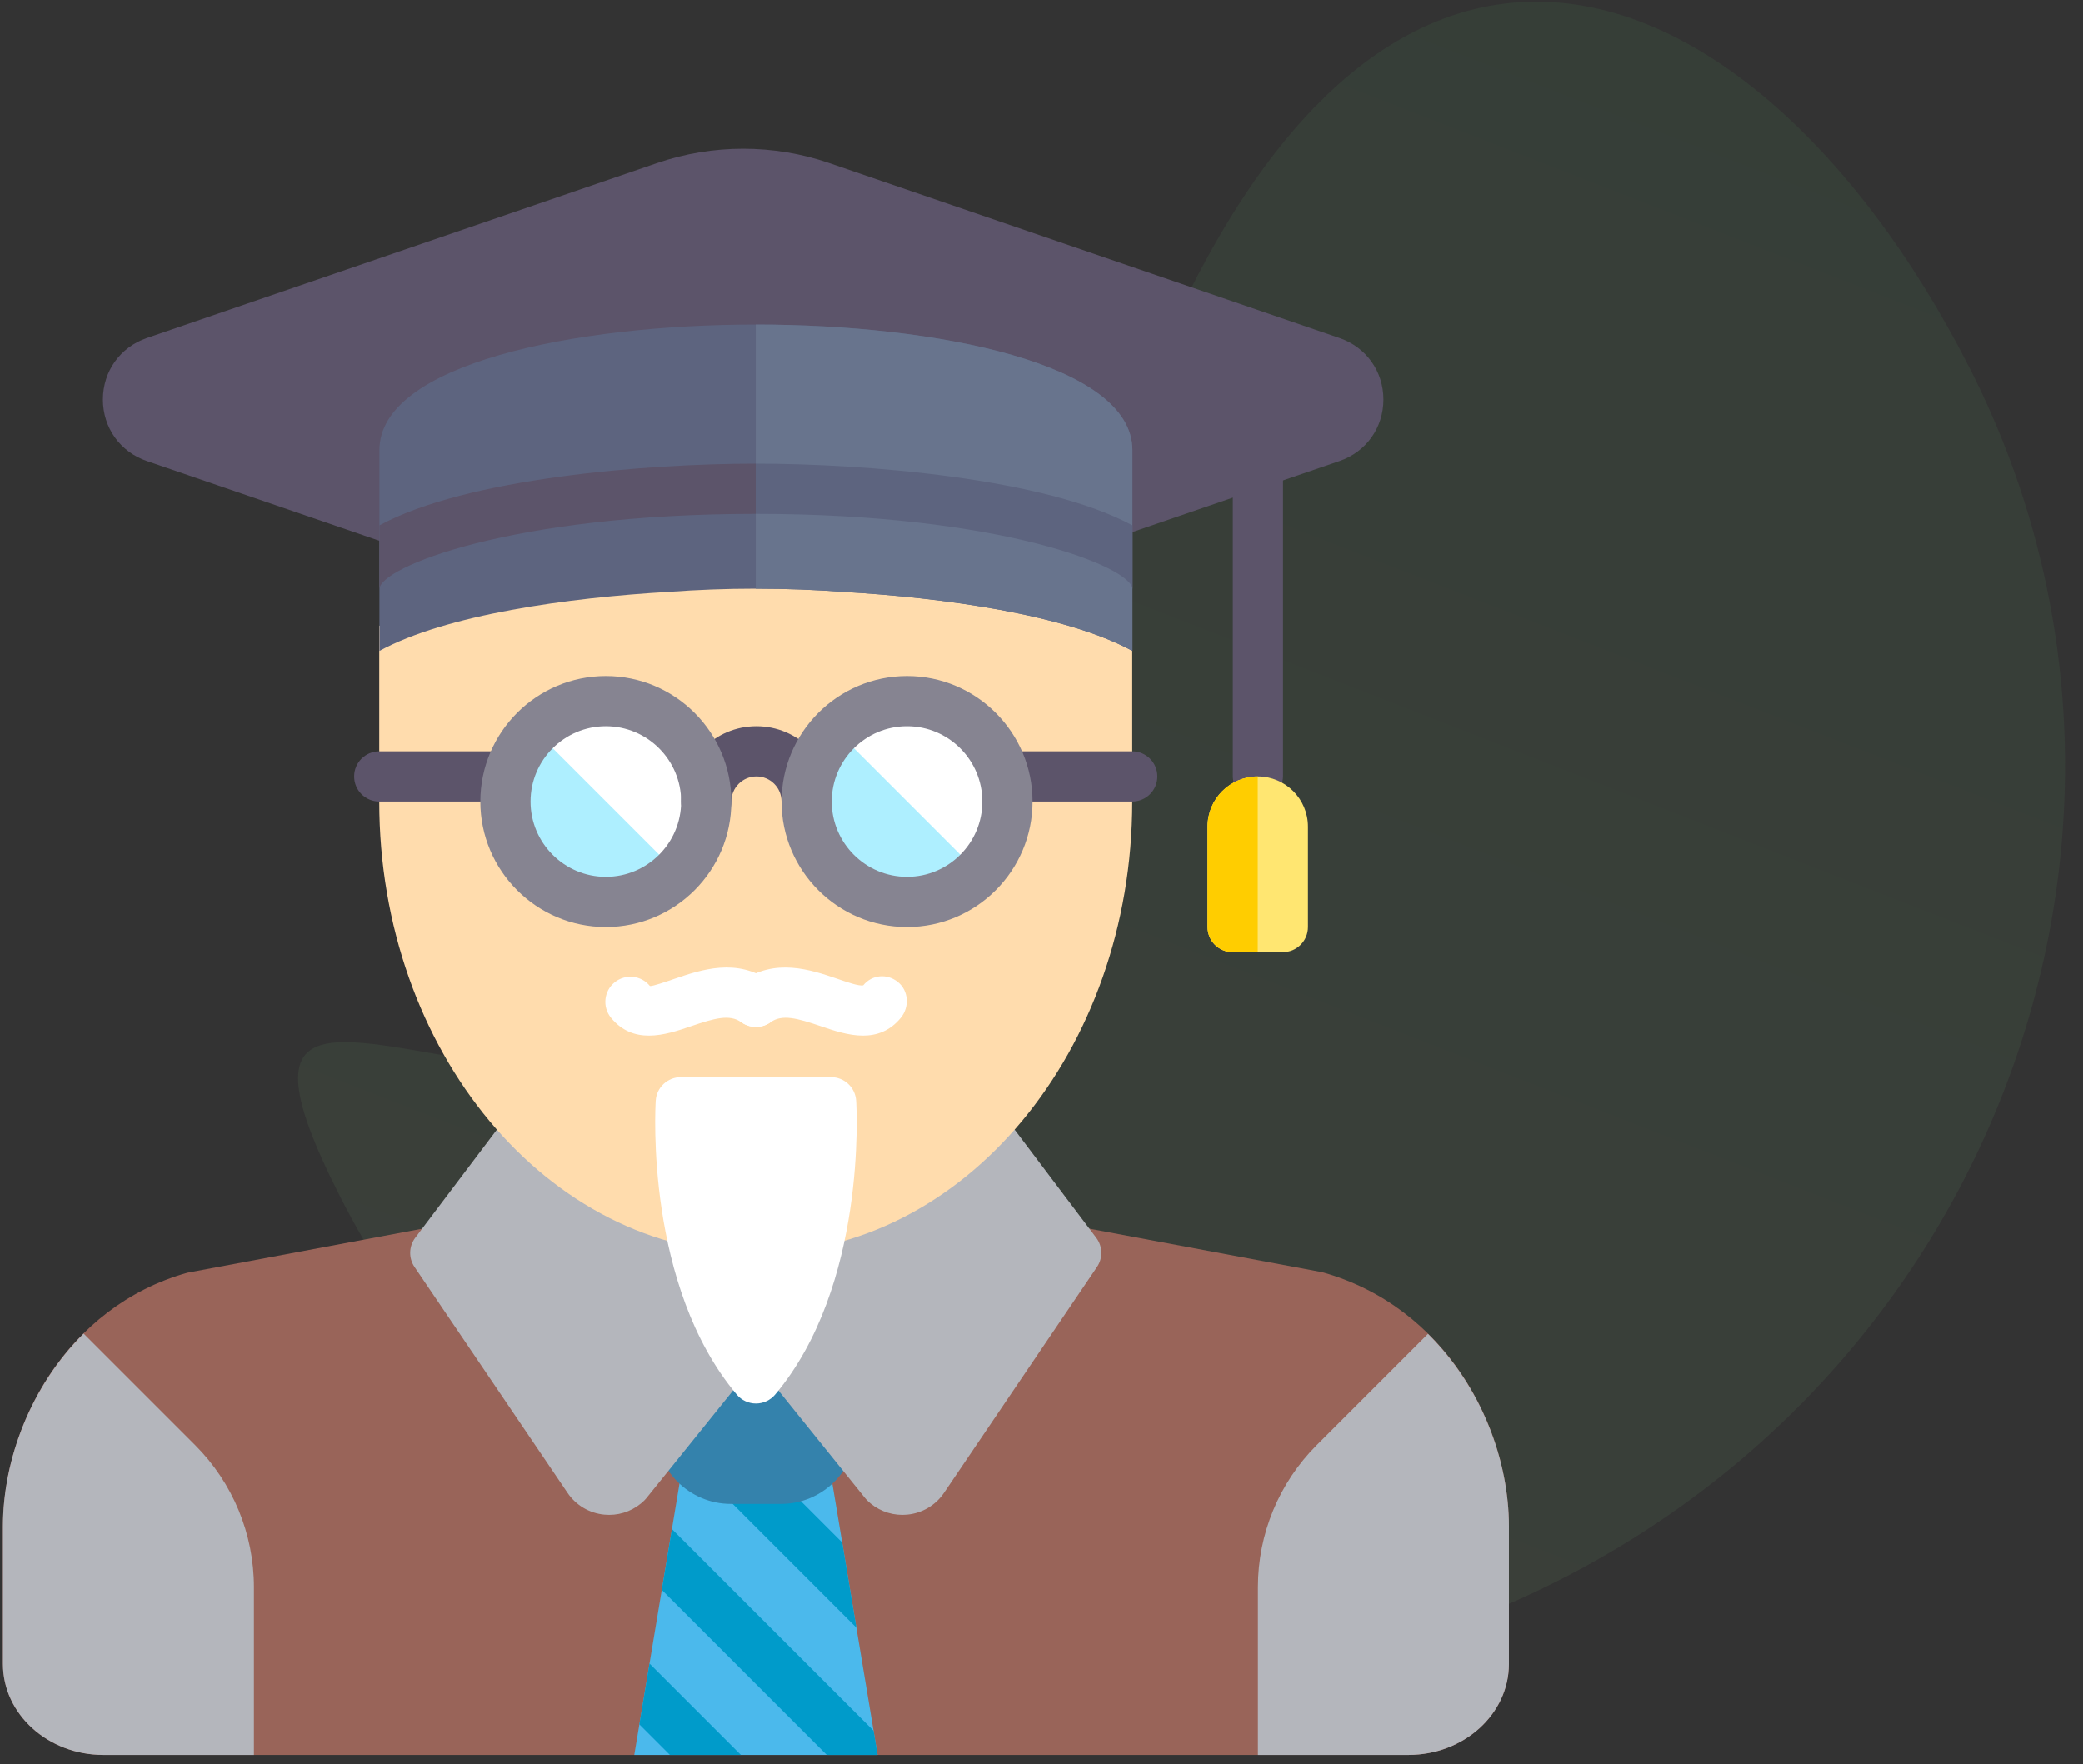 <?xml version="1.0" encoding="UTF-8" standalone="no"?>
<svg width="98px" height="83px" viewBox="0 0 98 83" version="1.1" xmlns="http://www.w3.org/2000/svg" xmlns:xlink="http://www.w3.org/1999/xlink">
    <rect x="0" y="0" width="98" height="83" fill="#333333" stroke="none"/>
    <!-- Generator: Sketch 49.1 (51147) - http://www.bohemiancoding.com/sketch -->
    <title>Group 27</title>
    <desc>Created with Sketch.</desc>
    <defs>
        <linearGradient x1="126.664%" y1="146.704%" x2="0%" y2="0%" id="linearGradient-1">
            <stop stop-color="#34A853" offset="0%"></stop>
            <stop stop-color="#97D48D" offset="100%"></stop>
        </linearGradient>
    </defs>
    <g id="Page-1" stroke="none" stroke-width="1" fill="none" fill-rule="evenodd">
        <g id="Pixel" transform="translate(-456, -3549)">
            <g id="Group-27" transform="translate(456, 3543)">
                <path d="M66.079,93 C89.319,93 106.263,78.13 74.703,50 C43.144,21.87 89.319,7 66.079,7 C42.839,7 24,26.252 24,50 C24,73.748 42.839,93 66.079,93 Z" id="Oval-2-Copy-6" fill="url(#linearGradient-1)" opacity="0.08" transform="translate(58, 50) rotate(-117) translate(-58, -50) "></path>
                <g id="professor" transform="translate(0, 13)" fill-rule="nonzero">
                    <path d="M62.21,52.848 L51.133,50.778 C51.061,50.765 50.988,50.759 50.916,50.759 L20.213,50.759 C20.14,50.759 20.068,50.765 19.996,50.778 L8.818,52.872 C3.119,54.468 0.138,60.082 0.138,64.803 L0.138,71.274 C0.138,73.636 2.257,75.557 4.862,75.557 L66.267,75.557 C68.872,75.557 70.991,73.636 70.991,71.274 L70.991,64.803 C70.991,60.082 68.01,54.468 62.21,52.848 Z" id="Shape" fill="#996459"></path>
                    <path d="M41.288,75.557 L39.091,62.374 C38.996,61.804 38.504,61.386 37.926,61.386 L33.203,61.386 C32.625,61.386 32.132,61.804 32.038,62.374 L29.841,75.557 L41.288,75.557 Z" id="Shape" fill="#4BB9EC"></path>
                    <path d="M33.203,61.386 C32.901,61.386 32.626,61.504 32.416,61.694 L40.29,69.569 L39.622,65.562 L35.447,61.386 L33.203,61.386 Z" id="Shape" fill="#009BCA"></path>
                    <path d="M40.28,55.504 C40.279,54.852 39.751,54.325 39.099,54.325 L33.195,54.325 C32.747,54.325 32.339,54.578 32.138,54.978 L30.957,57.34 C30.874,57.505 30.832,57.687 30.833,57.873 L30.841,60.207 C30.841,62.159 32.43,63.748 34.384,63.748 L36.745,63.748 C38.699,63.748 40.288,62.159 40.288,60.203 L40.28,55.504 Z" id="Shape" fill="#3482AC"></path>
                    <path d="M36.132,50.933 L25.512,45.004 C24.997,44.715 24.348,44.855 23.994,45.324 L19.537,51.228 C19.233,51.631 19.218,52.184 19.502,52.601 L26.701,63.228 C27.098,63.813 27.729,64.186 28.431,64.253 C28.507,64.26 28.583,64.264 28.658,64.264 C29.281,64.264 29.878,64.019 30.324,63.574 C30.354,63.544 30.383,63.512 30.41,63.478 L35.303,57.403 C35.356,57.339 35.402,57.267 35.439,57.192 L36.611,54.855 C36.695,54.691 36.737,54.509 36.737,54.325 L36.737,51.964 C36.737,51.536 36.505,51.141 36.132,50.933 Z" id="Shape" fill="#B4B6BC"></path>
                    <path d="M34.981,50.933 L45.601,45.004 C46.116,44.715 46.764,44.855 47.118,45.324 L51.575,51.228 C51.88,51.631 51.895,52.184 51.611,52.601 L44.412,63.228 C44.015,63.813 43.384,64.186 42.682,64.253 C42.606,64.26 42.53,64.264 42.455,64.264 C41.832,64.264 41.234,64.019 40.788,63.574 C40.758,63.544 40.729,63.512 40.703,63.478 L35.81,57.403 C35.757,57.339 35.711,57.267 35.674,57.192 L34.501,54.855 C34.418,54.691 34.376,54.509 34.376,54.325 L34.376,51.964 C34.376,51.536 34.607,51.141 34.981,50.933 Z" id="Shape" fill="#B4B6BC"></path>
                    <path d="M52.089,22.442 L49.759,20.08 C49.759,20.08 41.756,17.915 24.929,20.08 L17.843,22.442 C17.843,24.065 17.843,25.032 17.843,30.708 C17.843,42.447 25.774,51.964 35.556,51.964 C45.339,51.964 53.269,42.447 53.269,30.708 C53.269,28.803 53.269,25.173 53.269,22.442 C52.964,22.783 52.089,22.442 52.089,22.442 Z" id="Shape" fill="#FFDCAD"></path>
                    <circle id="Oval" fill="#AEEFFF" cx="28.447" cy="30.708" r="4.723"></circle>
                    <path d="M28.479,25.984 C27.183,25.984 26.01,26.508 25.157,27.353 L31.834,34.03 C32.679,33.177 33.203,32.004 33.203,30.708 C33.203,28.099 31.088,25.984 28.479,25.984 Z" id="Shape" fill="#FFFFFF"></path>
                    <circle id="Oval" fill="#AEEFFF" cx="42.617" cy="30.708" r="4.723"></circle>
                    <path d="M42.65,25.984 C41.354,25.984 40.181,26.508 39.327,27.353 L46.004,34.03 C46.85,33.177 47.373,32.004 47.373,30.708 C47.373,28.099 45.258,25.984 42.65,25.984 Z" id="Shape" fill="#FFFFFF"></path>
                    <path d="M37.95,31.889 C37.298,31.889 36.77,31.361 36.77,30.708 C36.77,30.056 36.24,29.527 35.589,29.527 C34.937,29.527 34.408,30.056 34.408,30.708 C34.408,31.361 33.88,31.889 33.227,31.889 C32.574,31.889 32.046,31.361 32.046,30.708 C32.046,28.754 33.635,27.165 35.589,27.165 C37.542,27.165 39.131,28.754 39.131,30.708 C39.131,31.361 38.603,31.889 37.95,31.889 Z" id="Shape" fill="#5C546A"></path>
                    <path d="M23.78,30.708 L17.843,30.708 C17.191,30.708 16.662,30.18 16.662,29.527 C16.662,28.874 17.191,28.346 17.843,28.346 L23.78,28.346 C24.433,28.346 24.961,28.874 24.961,29.527 C24.961,30.18 24.433,30.708 23.78,30.708 Z" id="Shape" fill="#5C546A"></path>
                    <path d="M53.269,30.708 L47.397,30.708 C46.745,30.708 46.217,30.18 46.217,29.527 C46.217,28.874 46.745,28.346 47.397,28.346 L53.269,28.346 C53.922,28.346 54.45,28.874 54.45,29.527 C54.45,30.18 53.922,30.708 53.269,30.708 Z" id="Shape" fill="#5C546A"></path>
                    <path d="M28.503,36.612 C25.248,36.612 22.599,33.963 22.599,30.708 C22.599,27.452 25.248,24.804 28.503,24.804 C31.759,24.804 34.408,27.452 34.408,30.708 C34.408,33.963 31.759,36.612 28.503,36.612 Z M28.503,27.165 C26.55,27.165 24.961,28.754 24.961,30.708 C24.961,32.661 26.55,34.25 28.503,34.25 C30.457,34.25 32.046,32.661 32.046,30.708 C32.046,28.754 30.457,27.165 28.503,27.165 Z" id="Shape" fill="#868491"></path>
                    <path d="M42.674,36.612 C39.418,36.612 36.77,33.963 36.77,30.708 C36.77,27.452 39.418,24.804 42.674,24.804 C45.929,24.804 48.578,27.452 48.578,30.708 C48.578,33.963 45.929,36.612 42.674,36.612 Z M42.674,27.165 C40.72,27.165 39.131,28.754 39.131,30.708 C39.131,32.661 40.72,34.25 42.674,34.25 C44.627,34.25 46.217,32.661 46.217,30.708 C46.216,28.754 44.627,27.165 42.674,27.165 Z" id="Shape" fill="#868491"></path>
                    <path d="M30.53,41.719 C29.89,41.719 29.261,41.511 28.743,40.876 C28.333,40.369 28.409,39.626 28.915,39.214 C29.422,38.803 30.165,38.879 30.577,39.386 C30.699,39.404 31.333,39.184 31.745,39.043 C32.98,38.622 34.672,38.044 36.249,39.169 C36.781,39.547 36.905,40.284 36.526,40.816 C36.148,41.345 35.411,41.47 34.879,41.092 C34.329,40.699 33.616,40.901 32.506,41.279 C31.918,41.48 31.218,41.719 30.53,41.719 Z" id="Shape" fill="#FFFFFF"></path>
                    <path d="M40.599,41.719 C39.912,41.719 39.211,41.48 38.623,41.279 C37.512,40.902 36.798,40.699 36.249,41.092 C35.719,41.472 34.981,41.346 34.603,40.816 C34.224,40.284 34.348,39.547 34.879,39.169 C36.455,38.047 38.149,38.622 39.384,39.043 C39.796,39.184 40.416,39.406 40.613,39.353 C41.024,38.848 41.736,38.787 42.244,39.198 C42.75,39.608 42.796,40.368 42.386,40.874 C41.869,41.511 41.239,41.719 40.599,41.719 Z" id="Shape" fill="#FFFFFF"></path>
                    <path d="M40.279,44.78 C40.239,44.158 39.724,43.673 39.1,43.673 L32.029,43.673 C31.405,43.673 30.889,44.158 30.85,44.78 C30.828,45.133 30.354,53.489 34.662,58.605 C34.885,58.871 35.216,59.025 35.565,59.025 C35.913,59.025 36.244,58.871 36.467,58.605 C40.775,53.489 40.301,45.133 40.279,44.78 Z" id="Shape" fill="#FFFFFF"></path>
                    <path d="M59.182,30.684 C58.529,30.684 58.001,30.156 58.001,29.503 L58.001,15.423 C58.001,14.771 58.529,14.243 59.182,14.243 C59.835,14.243 60.363,14.771 60.363,15.423 L60.363,29.503 C60.363,30.156 59.835,30.684 59.182,30.684 Z" id="Shape" fill="#5C546A"></path>
                    <path d="M63.02,8.904 L39,0.669 C36.399,-0.223 33.531,-0.223 30.929,0.669 L6.909,8.904 C5.653,9.336 4.842,10.47 4.842,11.798 C4.842,13.125 5.653,14.26 6.909,14.691 L18.654,18.718 C18.777,18.76 18.907,18.782 19.037,18.782 C19.041,18.782 19.047,18.782 19.052,18.782 L52.112,18.369 C52.236,18.368 52.361,18.346 52.48,18.305 L63.02,14.691 C64.276,14.26 65.086,13.125 65.086,11.798 C65.086,10.47 64.276,9.336 63.02,8.904 Z" id="Shape" fill="#5C546A"></path>
                    <g id="Group" transform="translate(17.713, 8.266)">
                        <path d="M13.801,12.576 C15.053,12.485 16.396,12.429 17.851,12.429 C19.307,12.429 20.649,12.484 21.902,12.576 C26.71,12.853 32.424,13.648 35.565,15.357 L35.565,5.91 C35.565,1.853 26.383,0.005 17.851,0.005 C9.32,0.005 0.138,1.853 0.138,5.91 L0.138,15.357 C3.279,13.648 8.992,12.853 13.801,12.576 Z" id="Shape" fill="#5D647F"></path>
                        <path d="M17.851,6.548 C12.727,6.548 4.237,7.222 0.138,9.452 L0.138,12.453 C0.138,11.424 6.346,8.91 17.851,8.91 C29.357,8.91 35.564,11.424 35.564,12.453 L35.564,9.452 C31.465,7.223 22.976,6.548 17.851,6.548 Z" id="Shape" fill="#5C546A"></path>
                        <path d="M17.851,0.005 C17.849,0.005 17.846,0.005 17.843,0.005 L17.843,12.429 C17.846,12.429 17.848,12.429 17.851,12.429 C19.307,12.429 20.649,12.484 21.902,12.576 C26.71,12.853 32.424,13.648 35.564,15.357 L35.564,5.91 C35.564,1.853 26.383,0.005 17.851,0.005 Z" id="Shape" fill="#68748D"></path>
                        <path d="M17.843,6.549 L17.843,8.91 C17.846,8.91 17.849,8.91 17.851,8.91 C29.357,8.91 35.565,11.424 35.565,12.453 L35.565,9.452 C31.465,7.223 22.976,6.548 17.851,6.548 C17.849,6.548 17.846,6.549 17.843,6.549 Z" id="Shape" fill="#5D647F"></path>
                    </g>
                    <path d="M60.355,37.793 L57.993,37.793 C57.341,37.793 56.812,37.264 56.812,36.612 L56.812,31.889 C56.812,30.584 57.869,29.527 59.174,29.527 C60.478,29.527 61.536,30.584 61.536,31.889 L61.536,36.612 C61.536,37.264 61.007,37.793 60.355,37.793 Z" id="Shape" fill="#FFE671"></path>
                    <path d="M56.812,31.889 L56.812,36.612 C56.812,37.264 57.341,37.793 57.993,37.793 L59.174,37.793 L59.174,29.527 C57.869,29.527 56.812,30.584 56.812,31.889 Z" id="Shape" fill="#FFCD00"></path>
                    <path d="M11.947,67.661 C11.947,65.156 10.952,62.753 9.18,60.981 L3.936,55.737 C1.435,58.217 0.138,61.7 0.138,64.803 L0.138,71.274 C0.138,73.636 2.257,75.557 4.862,75.557 L11.947,75.557 L11.947,67.661 L11.947,67.661 Z" id="Shape" fill="#B4B6BC"></path>
                    <path d="M67.182,55.748 L61.949,60.981 C60.178,62.753 59.182,65.156 59.182,67.662 L59.182,75.557 L66.267,75.557 C68.872,75.557 70.991,73.636 70.991,71.274 L70.991,64.803 C70.991,61.707 69.7,58.234 67.182,55.748 Z" id="Shape" fill="#B4B6BC"></path>
                    <polygon id="Shape" fill="#009BCA" points="31.612 64.931 31.135 67.793 38.898 75.557 41.288 75.557 41.098 74.418"></polygon>
                    <polygon id="Shape" fill="#009BCA" points="30.08 74.119 31.518 75.557 34.857 75.557 30.557 71.257"></polygon>
                </g>
            </g>
        </g>
    </g>
</svg>